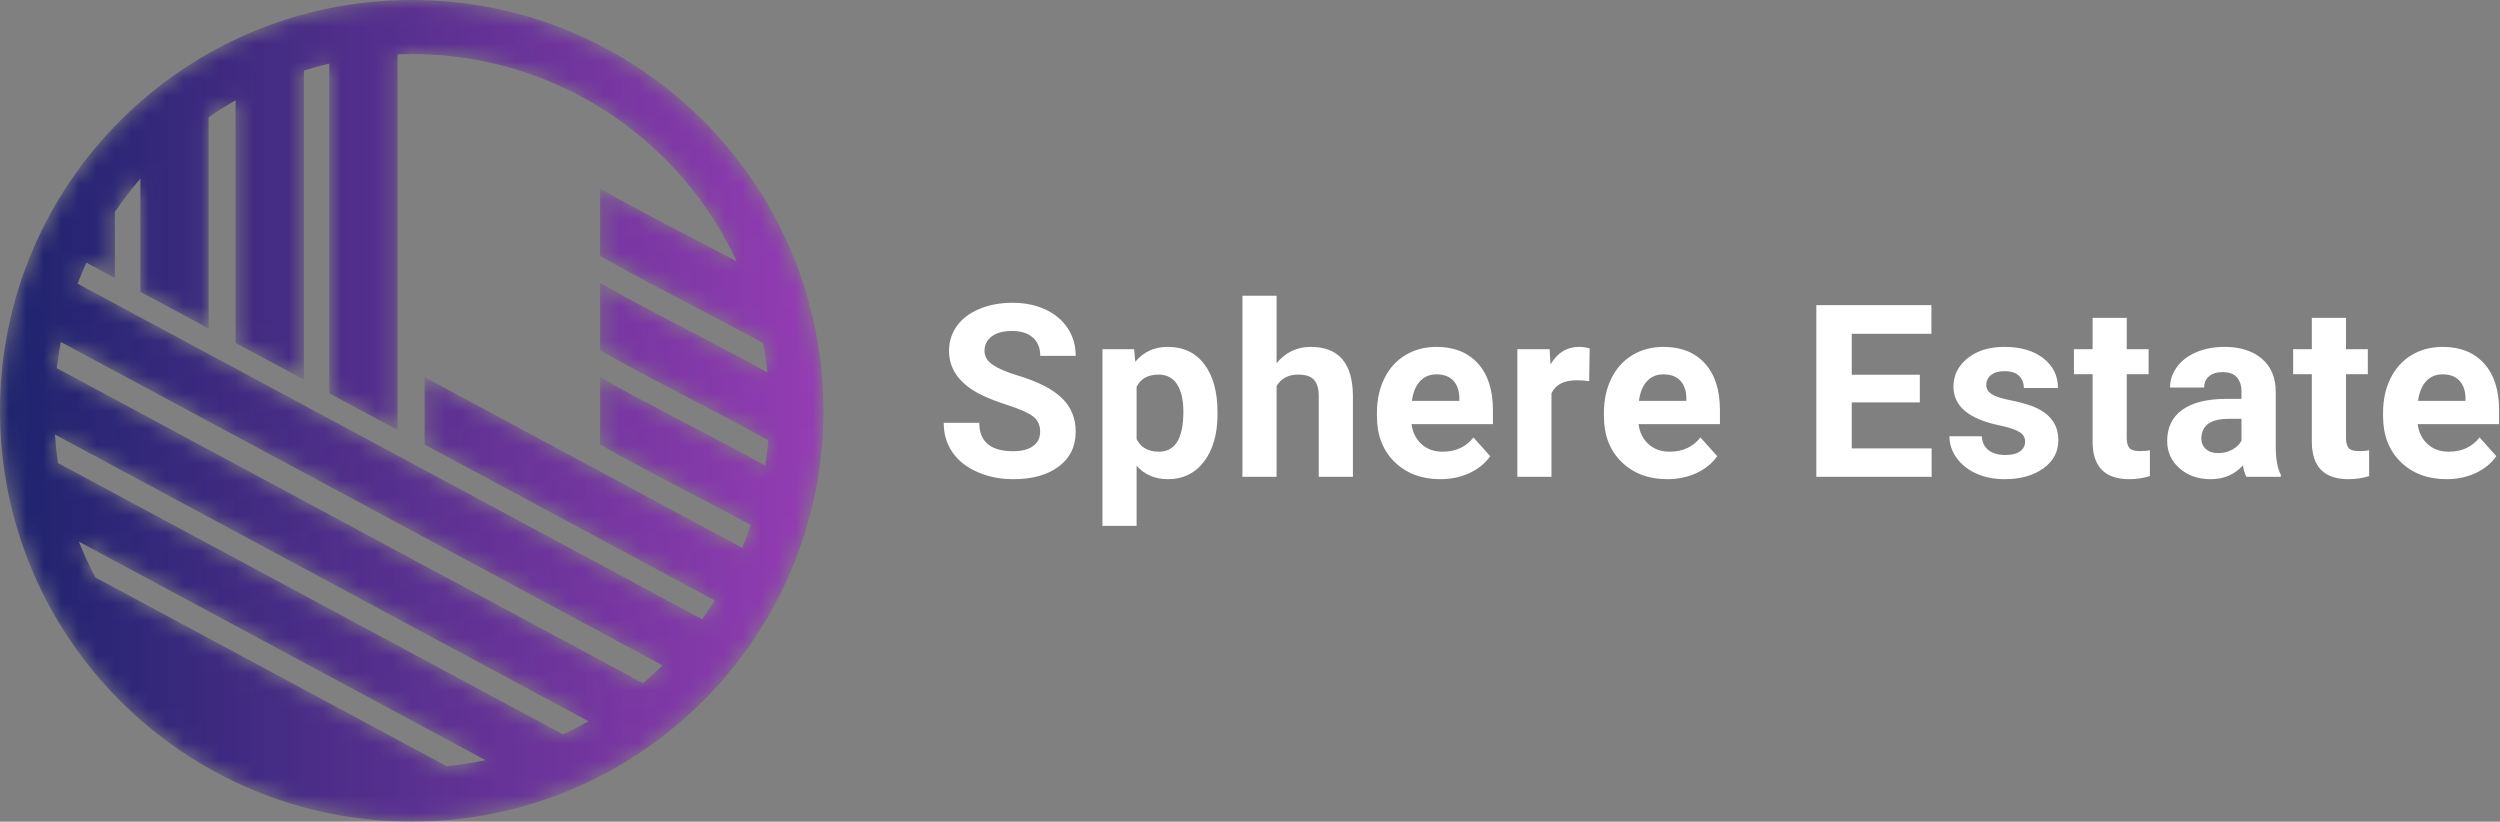 <svg width="143" height="47" viewBox="0 0 143 47" fill="none" xmlns="http://www.w3.org/2000/svg">
<rect x="0" y="0" width="143" height="47" fill="#808080" stroke="none"/>
<mask id="mask0" mask-type="alpha" maskUnits="userSpaceOnUse" x="0" y="0" width="48" height="47">
<path d="M23.549 0C10.543 0 0 10.52 0 23.497C0 36.474 10.543 46.994 23.549 46.994C36.554 46.994 47.097 36.474 47.097 23.497C47.097 10.52 36.554 0 23.549 0ZM22.741 3.107C23.012 3.096 23.283 3.091 23.556 3.091C31.797 3.091 38.9 7.952 42.141 14.957H42.141C39.552 13.573 36.486 12.034 34.322 10.787C34.323 12.287 34.321 13.139 34.322 14.639C36.925 16.139 40.835 18.063 43.647 19.63C43.754 20.183 43.836 20.744 43.897 21.311C41.07 19.719 37.003 17.725 34.322 16.18C34.323 17.68 34.321 18.533 34.322 20.033C37.018 21.586 41.117 23.594 43.945 25.191C43.905 25.678 43.848 26.16 43.775 26.636C40.953 25.055 36.965 23.096 34.322 21.574C34.323 23.074 34.321 23.926 34.322 25.426C36.714 26.805 40.211 28.541 42.945 30.031C42.796 30.473 42.631 30.908 42.452 31.336C36.397 28.082 30.341 24.828 24.285 21.574V25.426L40.89 34.349C40.66 34.716 40.417 35.074 40.165 35.424C28.256 29.024 16.347 22.625 4.438 16.225C4.594 15.819 4.762 15.419 4.943 15.026C5.486 15.318 6.029 15.61 6.572 15.902V12.123C7.02 11.458 7.507 10.821 8.029 10.215V16.69C9.33 17.39 10.631 18.089 11.932 18.789V6.705C12.432 6.36 12.947 6.037 13.477 5.737V19.616C14.778 20.316 16.079 21.015 17.381 21.715V4.038C17.859 3.887 18.345 3.753 18.837 3.637V22.498L22.741 24.596V3.107ZM3.244 21.056C3.305 20.553 3.384 20.054 3.48 19.562C14.953 25.728 26.426 31.893 37.9 38.059C37.539 38.412 37.167 38.753 36.781 39.079C25.602 33.071 14.423 27.064 3.244 21.056ZM3.315 26.485C3.236 25.948 3.179 25.404 3.143 24.855C13.317 30.322 23.491 35.789 33.664 41.256C33.189 41.526 32.703 41.778 32.205 42.01C22.575 36.835 12.945 31.66 3.315 26.485ZM5.458 33.03C5.107 32.368 4.791 31.685 4.513 30.981C12.268 35.149 20.022 39.316 27.777 43.483C27.046 43.636 26.3 43.75 25.542 43.823C18.848 40.225 12.153 36.628 5.458 33.03Z" fill="white"/>
</mask>
<g mask="url(#mask0)">
<path fill-rule="evenodd" clip-rule="evenodd" d="M23.549 0C10.543 0 0 10.52 0 23.497C0 36.474 10.543 46.994 23.549 46.994C36.554 46.994 47.097 36.474 47.097 23.497C47.097 10.52 36.554 0 23.549 0ZM22.741 3.107C23.012 3.096 23.283 3.091 23.556 3.091C31.797 3.091 38.9 7.952 42.141 14.957H42.141C39.552 13.573 36.486 12.034 34.322 10.787C34.323 12.287 34.321 13.139 34.322 14.639C36.925 16.139 40.835 18.063 43.647 19.63C43.754 20.183 43.836 20.744 43.897 21.311C41.07 19.719 37.003 17.725 34.322 16.18C34.323 17.68 34.321 18.533 34.322 20.033C37.018 21.586 41.117 23.594 43.945 25.191C43.905 25.678 43.848 26.16 43.775 26.636C40.953 25.055 36.965 23.096 34.322 21.574C34.323 23.074 34.321 23.926 34.322 25.426C36.714 26.805 40.211 28.541 42.945 30.031C42.796 30.473 42.631 30.908 42.452 31.336C36.397 28.082 30.341 24.828 24.285 21.574V25.426L40.89 34.349C40.66 34.716 40.417 35.074 40.165 35.424C28.256 29.024 16.347 22.625 4.438 16.225C4.594 15.819 4.762 15.419 4.943 15.026C5.486 15.318 6.029 15.61 6.572 15.902V12.123C7.02 11.458 7.507 10.821 8.029 10.215V16.69C9.33 17.39 10.631 18.089 11.932 18.789V6.705C12.432 6.36 12.947 6.037 13.477 5.737V19.616C14.778 20.316 16.079 21.015 17.381 21.715V4.038C17.859 3.887 18.345 3.753 18.837 3.637V22.498L22.741 24.596V3.107ZM3.244 21.056C3.305 20.553 3.384 20.054 3.48 19.562C14.953 25.728 26.426 31.893 37.9 38.059C37.539 38.412 37.167 38.753 36.781 39.079C25.602 33.071 14.423 27.064 3.244 21.056ZM3.315 26.485C3.236 25.948 3.179 25.404 3.143 24.855C13.317 30.322 23.491 35.789 33.664 41.256C33.189 41.526 32.703 41.778 32.205 42.01C22.575 36.835 12.945 31.66 3.315 26.485ZM5.458 33.03C5.107 32.368 4.791 31.685 4.513 30.981C12.268 35.149 20.022 39.316 27.777 43.483C27.046 43.636 26.3 43.75 25.542 43.823C18.848 40.225 12.153 36.628 5.458 33.03Z" fill="url(#paint0_linear)"/>
</g>
<path fill-rule="evenodd" clip-rule="evenodd" d="M141.027 22.93H138.311C138.378 22.443 138.533 22.068 138.774 21.806C139.015 21.544 139.329 21.413 139.716 21.413C140.131 21.413 140.451 21.532 140.676 21.769C140.901 22.006 141.018 22.341 141.027 22.775V22.93ZM142.947 23.463C142.947 22.308 142.659 21.415 142.085 20.786C141.511 20.156 140.723 19.842 139.723 19.842C139.056 19.842 138.463 19.998 137.943 20.31C137.422 20.623 137.02 21.068 136.736 21.646C136.452 22.223 136.311 22.879 136.311 23.612V23.8C136.311 24.893 136.647 25.767 137.321 26.424C137.994 27.08 138.867 27.409 139.939 27.409C140.548 27.409 141.102 27.293 141.602 27.061C142.102 26.83 142.498 26.507 142.791 26.093L141.832 25.021C141.408 25.565 140.82 25.837 140.068 25.837C139.581 25.837 139.179 25.693 138.862 25.406C138.544 25.118 138.354 24.736 138.291 24.259H142.947V23.463ZM134.346 25.628C134.242 25.511 134.19 25.318 134.19 25.048V21.406H135.44V19.976H134.19V18.183H132.237V19.976H131.169V21.406H132.237V25.338C132.264 26.718 132.962 27.409 134.332 27.409C134.738 27.409 135.132 27.35 135.515 27.233V25.756C135.348 25.788 135.157 25.803 134.94 25.803C134.647 25.803 134.449 25.745 134.346 25.628ZM128.213 25.21C128.096 25.426 127.916 25.598 127.673 25.726C127.43 25.854 127.164 25.918 126.875 25.918C126.578 25.918 126.344 25.839 126.173 25.682C126.001 25.525 125.916 25.325 125.916 25.082L125.923 24.967C125.986 24.293 126.506 23.956 127.484 23.956H128.213V25.21ZM130.173 22.425C130.173 21.606 129.909 20.971 129.379 20.519C128.85 20.067 128.135 19.842 127.234 19.842C126.639 19.842 126.103 19.944 125.625 20.148C125.148 20.353 124.778 20.635 124.517 20.995C124.256 21.355 124.125 21.746 124.125 22.168H126.078C126.078 21.894 126.172 21.678 126.359 21.521C126.545 21.364 126.803 21.285 127.132 21.285C127.506 21.285 127.78 21.386 127.953 21.588C128.127 21.791 128.213 22.06 128.213 22.398V22.816H127.315C126.229 22.82 125.399 23.029 124.824 23.443C124.25 23.857 123.963 24.45 123.963 25.224C123.963 25.853 124.198 26.375 124.669 26.788C125.14 27.202 125.733 27.409 126.45 27.409C127.207 27.409 127.822 27.145 128.295 26.619C128.335 26.88 128.4 27.098 128.491 27.274H130.464V27.159C130.275 26.804 130.178 26.28 130.173 25.588V22.425ZM121.805 25.628C121.701 25.511 121.649 25.318 121.649 25.048V21.406H122.9V19.976H121.649V18.183H119.697V19.976H118.629V21.406H119.697V25.338C119.724 26.718 120.422 27.409 121.791 27.409C122.197 27.409 122.591 27.35 122.974 27.233V25.756C122.807 25.788 122.616 25.803 122.4 25.803C122.107 25.803 121.909 25.745 121.805 25.628ZM116.19 23.214C115.856 23.092 115.447 22.983 114.96 22.887C114.473 22.79 114.128 22.675 113.923 22.543C113.718 22.41 113.615 22.236 113.615 22.02C113.615 21.791 113.705 21.602 113.886 21.453C114.066 21.305 114.32 21.231 114.649 21.231C115.032 21.231 115.314 21.322 115.494 21.504C115.674 21.686 115.764 21.917 115.764 22.195H117.717C117.717 21.498 117.439 20.932 116.883 20.496C116.326 20.06 115.584 19.842 114.656 19.842C113.786 19.842 113.082 20.058 112.544 20.492C112.006 20.926 111.737 21.467 111.737 22.114C111.737 23.225 112.606 23.962 114.345 24.326C114.868 24.434 115.247 24.557 115.484 24.694C115.72 24.831 115.838 25.019 115.838 25.257C115.838 25.486 115.743 25.672 115.551 25.814C115.36 25.955 115.077 26.026 114.703 26.026C114.302 26.026 113.982 25.934 113.744 25.75C113.505 25.565 113.376 25.3 113.358 24.954H111.507C111.507 25.394 111.642 25.805 111.912 26.184C112.183 26.564 112.555 26.863 113.031 27.081C113.506 27.299 114.05 27.409 114.663 27.409C115.568 27.409 116.307 27.203 116.879 26.791C117.451 26.38 117.737 25.842 117.737 25.176C117.737 24.246 117.222 23.591 116.19 23.214ZM105.921 23.018H109.814V21.433H105.921V19.093H110.476V17.454H103.894V27.274H110.489V25.648H105.921V23.018ZM96.461 22.93H93.745C93.812 22.443 93.966 22.068 94.207 21.806C94.448 21.544 94.763 21.413 95.15 21.413C95.564 21.413 95.884 21.532 96.11 21.769C96.335 22.006 96.452 22.341 96.461 22.775V22.93ZM95.157 19.842C94.49 19.842 93.897 19.998 93.376 20.31C92.856 20.623 92.454 21.068 92.17 21.646C91.886 22.223 91.744 22.879 91.744 23.612V23.8C91.744 24.893 92.081 25.767 92.754 26.424C93.428 27.08 94.301 27.409 95.373 27.409C95.981 27.409 96.535 27.293 97.035 27.061C97.536 26.83 97.932 26.507 98.225 26.093L97.265 25.021C96.842 25.565 96.254 25.837 95.501 25.837C95.015 25.837 94.613 25.693 94.295 25.406C93.978 25.118 93.787 24.736 93.724 24.259H98.38V23.463C98.38 22.308 98.093 21.415 97.519 20.786C96.944 20.156 96.157 19.842 95.157 19.842ZM88.691 20.846L88.637 19.976H86.792V27.274H88.745V22.499C88.975 22 89.459 21.75 90.198 21.75C90.401 21.75 90.635 21.768 90.901 21.804L90.928 19.929C90.739 19.871 90.536 19.842 90.32 19.842C89.626 19.842 89.083 20.177 88.691 20.846ZM83.477 22.93H80.76C80.828 22.443 80.982 22.068 81.223 21.806C81.464 21.544 81.778 21.413 82.166 21.413C82.58 21.413 82.9 21.532 83.126 21.769C83.351 22.006 83.468 22.341 83.477 22.775V22.93ZM82.173 19.842C81.506 19.842 80.912 19.998 80.392 20.31C79.872 20.623 79.469 21.068 79.186 21.646C78.902 22.223 78.76 22.879 78.76 23.612V23.8C78.76 24.893 79.097 25.767 79.77 26.424C80.444 27.08 81.317 27.409 82.389 27.409C82.997 27.409 83.551 27.293 84.051 27.061C84.551 26.83 84.948 26.507 85.241 26.093L84.281 25.021C83.858 25.565 83.269 25.837 82.517 25.837C82.031 25.837 81.629 25.693 81.311 25.406C80.993 25.118 80.803 24.736 80.74 24.259H85.396V23.463C85.396 22.308 85.109 21.415 84.534 20.786C83.96 20.156 83.173 19.842 82.173 19.842ZM74.973 19.842C74.189 19.842 73.538 20.152 73.02 20.772V16.915H71.067V27.274H73.02V22.087C73.277 21.647 73.691 21.427 74.263 21.427C74.683 21.427 74.982 21.527 75.162 21.727C75.342 21.927 75.433 22.236 75.433 22.654V27.274H77.386V22.6C77.363 20.761 76.559 19.842 74.973 19.842ZM66.29 25.837C65.677 25.837 65.251 25.597 65.013 25.116V22.128C65.243 21.66 65.664 21.427 66.276 21.427C66.736 21.427 67.086 21.611 67.327 21.98C67.568 22.348 67.689 22.872 67.689 23.551C67.689 25.075 67.222 25.837 66.29 25.837ZM66.79 19.842C66.029 19.842 65.412 20.125 64.938 20.691L64.871 19.976H63.06V30.079H65.013V26.64C65.468 27.152 66.065 27.409 66.803 27.409C67.673 27.409 68.363 27.07 68.875 26.394C69.386 25.717 69.642 24.817 69.642 23.692V23.591C69.642 22.422 69.392 21.505 68.892 20.84C68.391 20.174 67.691 19.842 66.79 19.842ZM56.725 19.245C57 19.036 57.385 18.931 57.881 18.931C58.394 18.931 58.793 19.056 59.077 19.305C59.361 19.555 59.502 19.905 59.502 20.354H61.53C61.53 19.765 61.378 19.239 61.074 18.776C60.77 18.313 60.343 17.954 59.793 17.7C59.243 17.446 58.617 17.319 57.914 17.319C57.216 17.319 56.587 17.436 56.026 17.67C55.465 17.904 55.034 18.229 54.735 18.645C54.435 19.06 54.285 19.534 54.285 20.064C54.285 21.085 54.844 21.896 55.961 22.499C56.371 22.719 56.928 22.943 57.63 23.17C58.333 23.397 58.82 23.613 59.09 23.817C59.361 24.022 59.496 24.315 59.496 24.697C59.496 25.048 59.361 25.321 59.09 25.517C58.82 25.712 58.444 25.81 57.962 25.81C56.664 25.81 56.015 25.268 56.015 24.185H53.981C53.981 24.819 54.145 25.376 54.471 25.857C54.798 26.339 55.272 26.717 55.894 26.994C56.516 27.27 57.205 27.409 57.962 27.409C59.052 27.409 59.919 27.167 60.563 26.684C61.208 26.2 61.53 25.534 61.53 24.684C61.53 23.92 61.266 23.281 60.739 22.768C60.212 22.256 59.372 21.827 58.218 21.48C57.592 21.292 57.118 21.089 56.796 20.873C56.474 20.658 56.313 20.39 56.313 20.071C56.313 19.729 56.45 19.454 56.725 19.245Z" fill="white"/>
<defs>
<linearGradient id="paint0_linear" x1="0" y1="23.497" x2="47.097" y2="23.497" gradientUnits="userSpaceOnUse">
<stop stop-color="#1D236D"/>
<stop offset="1" stop-color="#953DB3"/>
</linearGradient>
</defs>
</svg>
